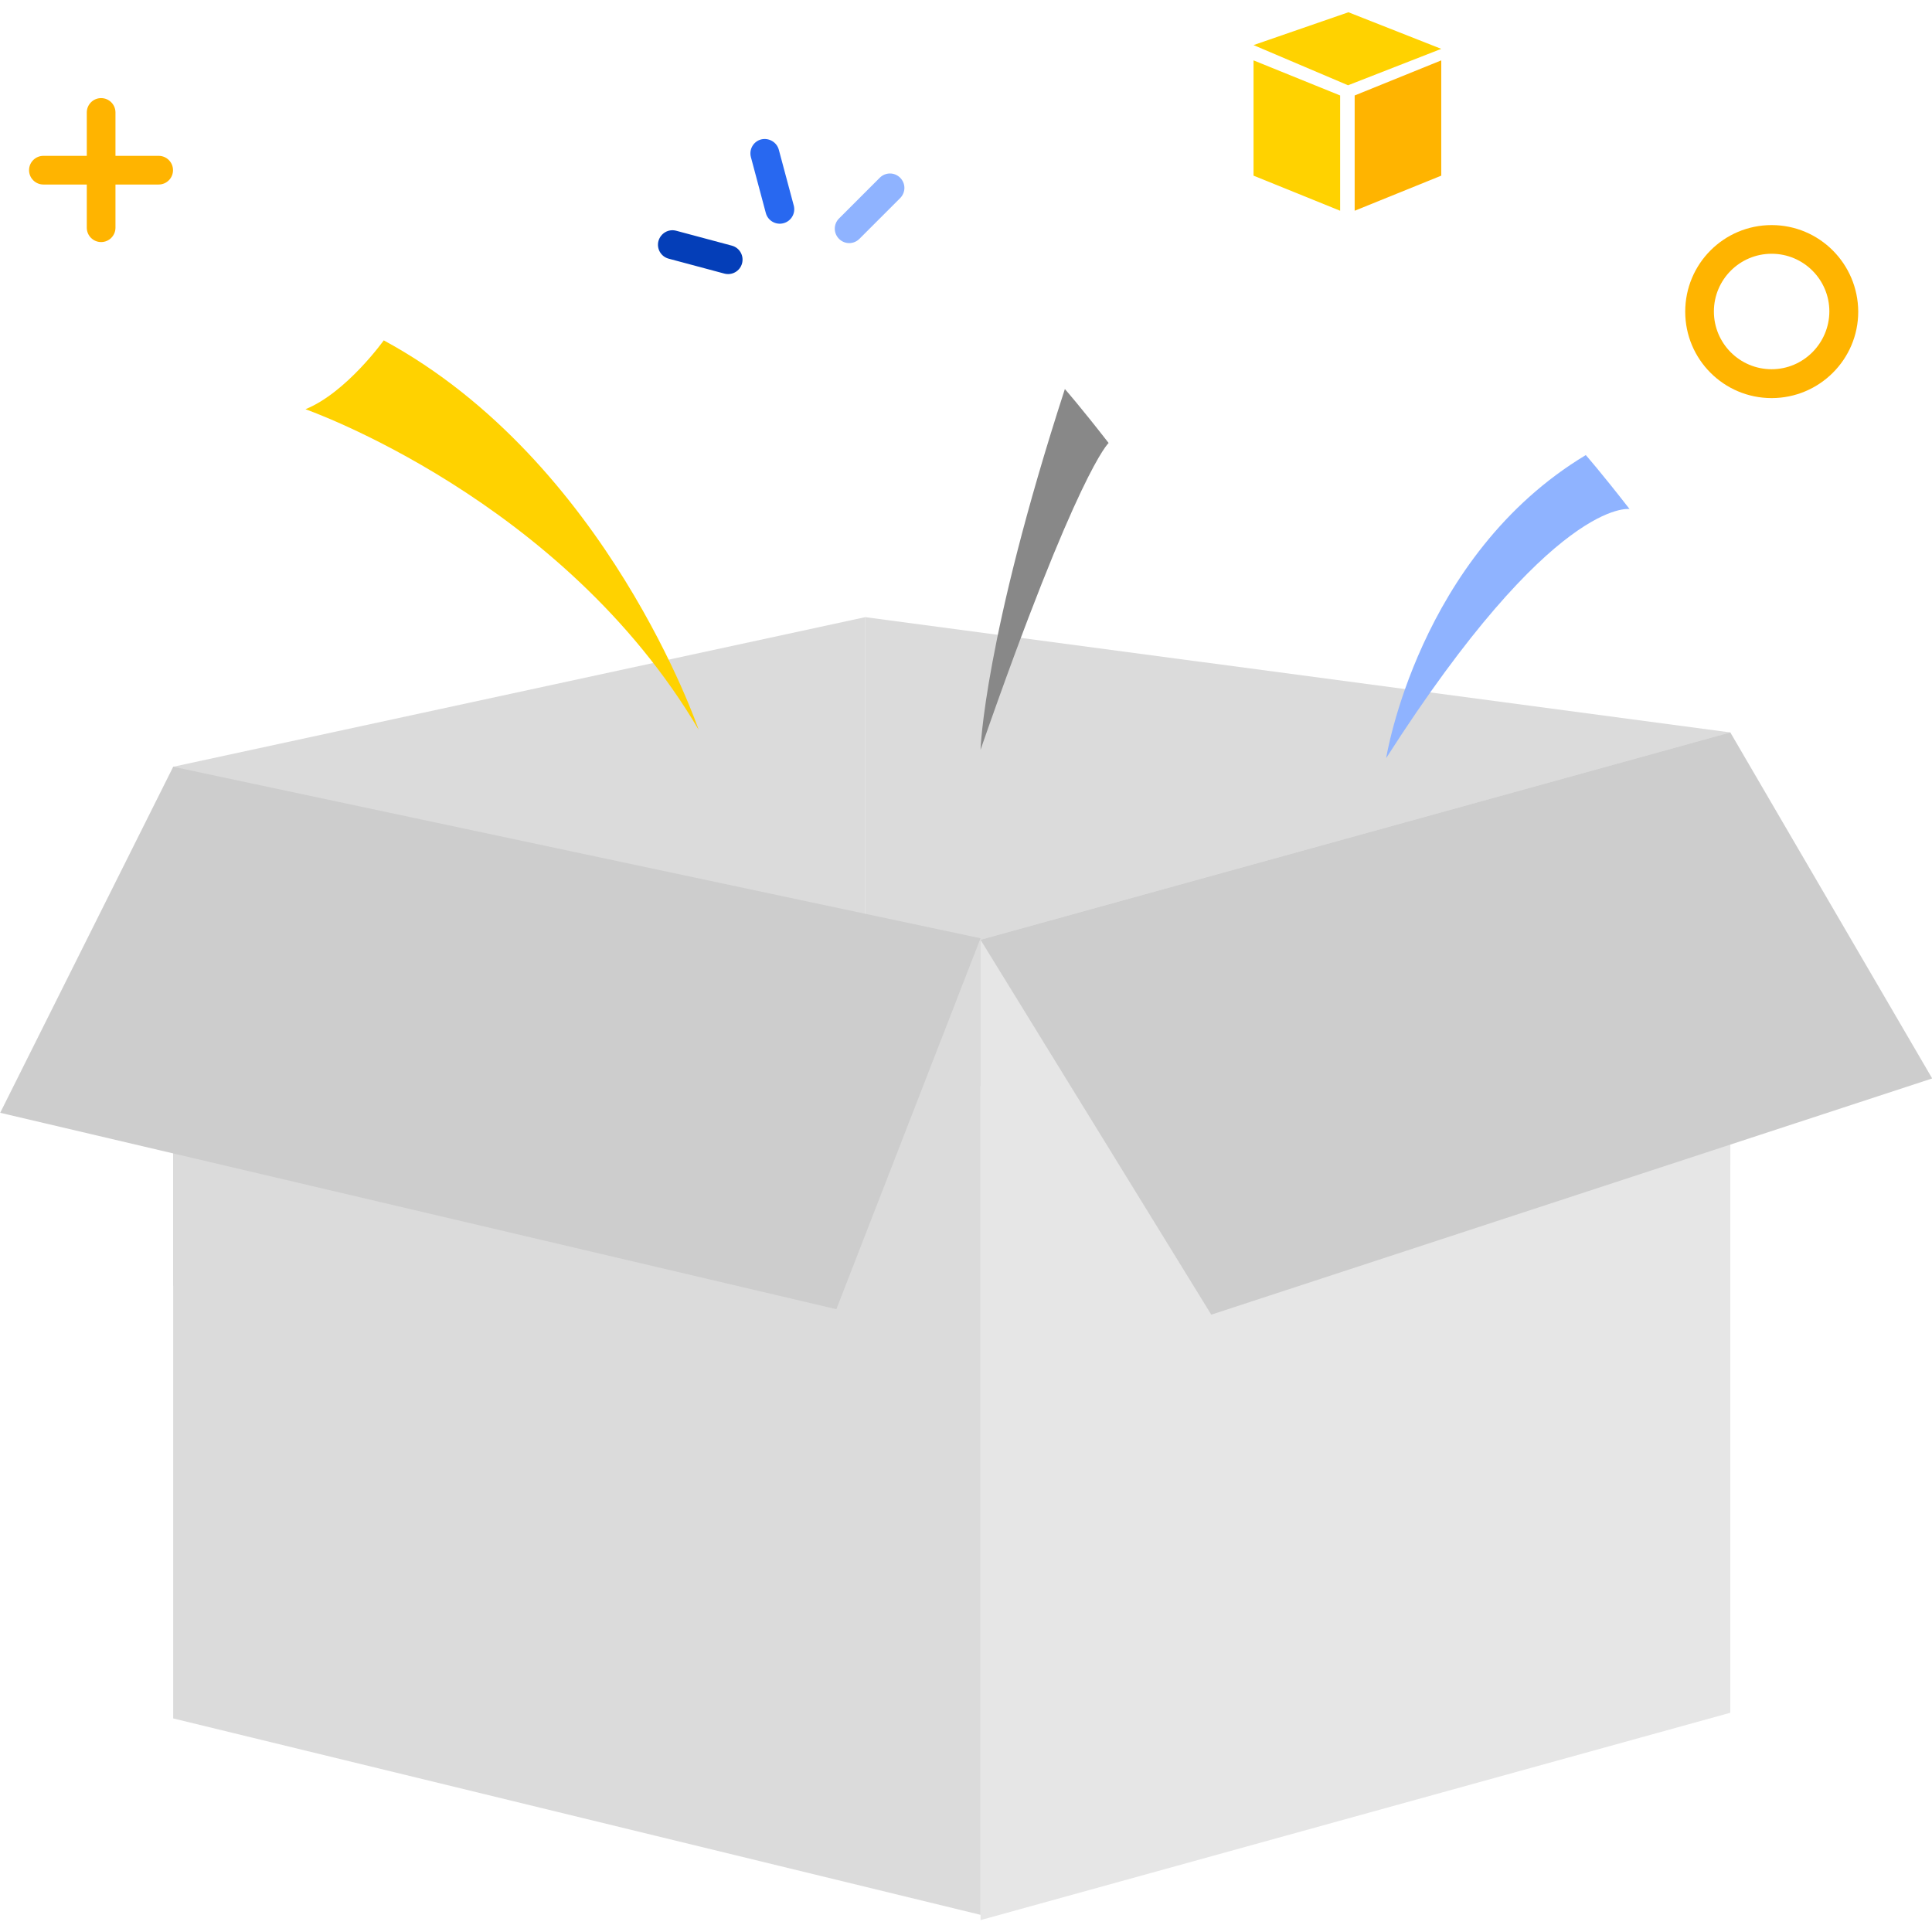 <?xml version="1.0" standalone="no"?><!DOCTYPE svg PUBLIC "-//W3C//DTD SVG 1.1//EN" "http://www.w3.org/Graphics/SVG/1.1/DTD/svg11.dtd"><svg t="1565434629902" class="icon" viewBox="0 0 1024 1024" version="1.1" xmlns="http://www.w3.org/2000/svg" p-id="10661" data-spm-anchor-id="a313x.7781069.0.i9" width="128" height="128" xmlns:xlink="http://www.w3.org/1999/xlink"><defs><style type="text/css"></style></defs><path d="M23 82.6h61.1c4.2 0 7.6 3.4 7.6 7.6 0 4.2-3.4 7.6-7.6 7.6H23c-4.2 0-7.6-3.4-7.6-7.6 0-4.2 3.4-7.6 7.6-7.6z" fill="#FFB400" p-id="10662"></path><path d="M53.6 52c4.2 0 7.6 3.4 7.6 7.6v61.1c0 4.2-3.4 7.6-7.6 7.6-4.2 0-7.6-3.4-7.6-7.6V59.6c0-4.2 3.4-7.6 7.6-7.6z" fill="#FFB400" p-id="10663"></path><path d="M358.4 122.3l29.5 7.9c4.1 1.1 6.5 5.3 5.4 9.4-1.1 4.1-5.3 6.5-9.4 5.4l-29.5-7.9c-4.1-1.1-6.5-5.3-5.4-9.4 1.2-4.1 5.3-6.5 9.4-5.4z" fill="#043EB8" p-id="10664"></path><path d="M412.8 79.4l7.9 29.5c1.1 4.1-1.3 8.3-5.4 9.4-4.1 1.1-8.3-1.3-9.4-5.4L398 83.3c-1.1-4.1 1.3-8.3 5.4-9.4 4.1-1 8.3 1.4 9.4 5.5z" fill="#2868F0" p-id="10665"></path><path d="M477.1 105l-21.6 21.6c-3 3-7.8 3-10.8 0-3-3-3-7.8 0-10.8l21.6-21.6c3-3 7.8-3 10.8 0 3 3 3 7.8 0 10.8z" fill="#8FB3FF" p-id="10666"></path><path d="M939 119.3c-25.3 0-45.8 20.5-45.8 45.9 0 25.3 20.5 45.8 45.8 45.8s45.9-20.5 45.9-45.8c-0.1-25.4-20.6-45.9-45.9-45.9z m0 76.4c-16.9 0-30.6-13.7-30.6-30.6 0-16.9 13.7-30.6 30.6-30.6s30.6 13.7 30.6 30.6c-0.1 16.9-13.8 30.6-30.6 30.6z" fill="#FFB400" p-id="10667"></path><path d="M763.9 32L718 50.6v61.1l45.9-18.6V32z" fill="#FFB400" p-id="10668" data-spm-anchor-id="a313x.7781069.0.i19" class=""></path><path d="M664.4 93.1l45.9 18.6V50.6L664.4 32v61.1zM763.9 25.9L714.7 6.5l-50.3 17.4 50.1 21.3 49.4-19.3z" fill="#FFD200" p-id="10669"></path><path d="M917.1 388.2l-458.5-61.1v242.3l458.5 48.1V388.2z" fill="#dbdbdb" p-id="10670" data-spm-anchor-id="a313x.7781069.0.i16" class=""></path><path d="M91.8 406.4l366.8-79.3v275.1L91.8 681.5V406.4z" fill="#dbdbdb" p-id="10671" data-spm-anchor-id="a313x.7781069.0.i15" class=""></path><path d="M519.7 498.1l397.4-109.9v519.6l-397.4 109.9V498.1z" fill="#e6e6e6" p-id="10672" data-spm-anchor-id="a313x.7781069.0.i11" class=""></path><path d="M91.8 406.4l427.9 91.7v516.8L91.8 910.8V406.4z" fill="#dbdbdb" p-id="10673" data-spm-anchor-id="a313x.7781069.0.i13" class=""></path><path d="M519.7 497.3L91.8 406.4 0.1 589.8l443.2 104.1 76.4-196.6z" fill="#cdcdcd" p-id="10674" data-spm-anchor-id="a313x.7781069.0.i8" class=""></path><path d="M519.7 498.1l397.4-109.9 107 183.4L642 696.8 519.7 498.1z" fill="#cdcdcd" p-id="10675" data-spm-anchor-id="a313x.7781069.0.i14" class=""></path><path d="M734.7 401.8s17-107.2 105.8-160.6c0 0 7.8 8.8 23.2 28.6 0 0-40.4-6.4-129 132z" fill="#8FB3FF" p-id="10676"></path><path d="M519.7 397.4s1.7-58.7 44.7-191.2c0 0 7.8 8.8 23.2 28.6 0 0-16.2 14.1-67.9 162.6z" fill="#888888" p-id="10677" data-spm-anchor-id="a313x.7781069.0.i10" class=""></path><path d="M370.3 386.8s-48.4-142.2-166.9-206.4c0 0-19.8 27.7-41.5 36.5-0.1 0 136.3 47.5 208.4 169.9z" fill="#FFD200" p-id="10678"></path></svg>